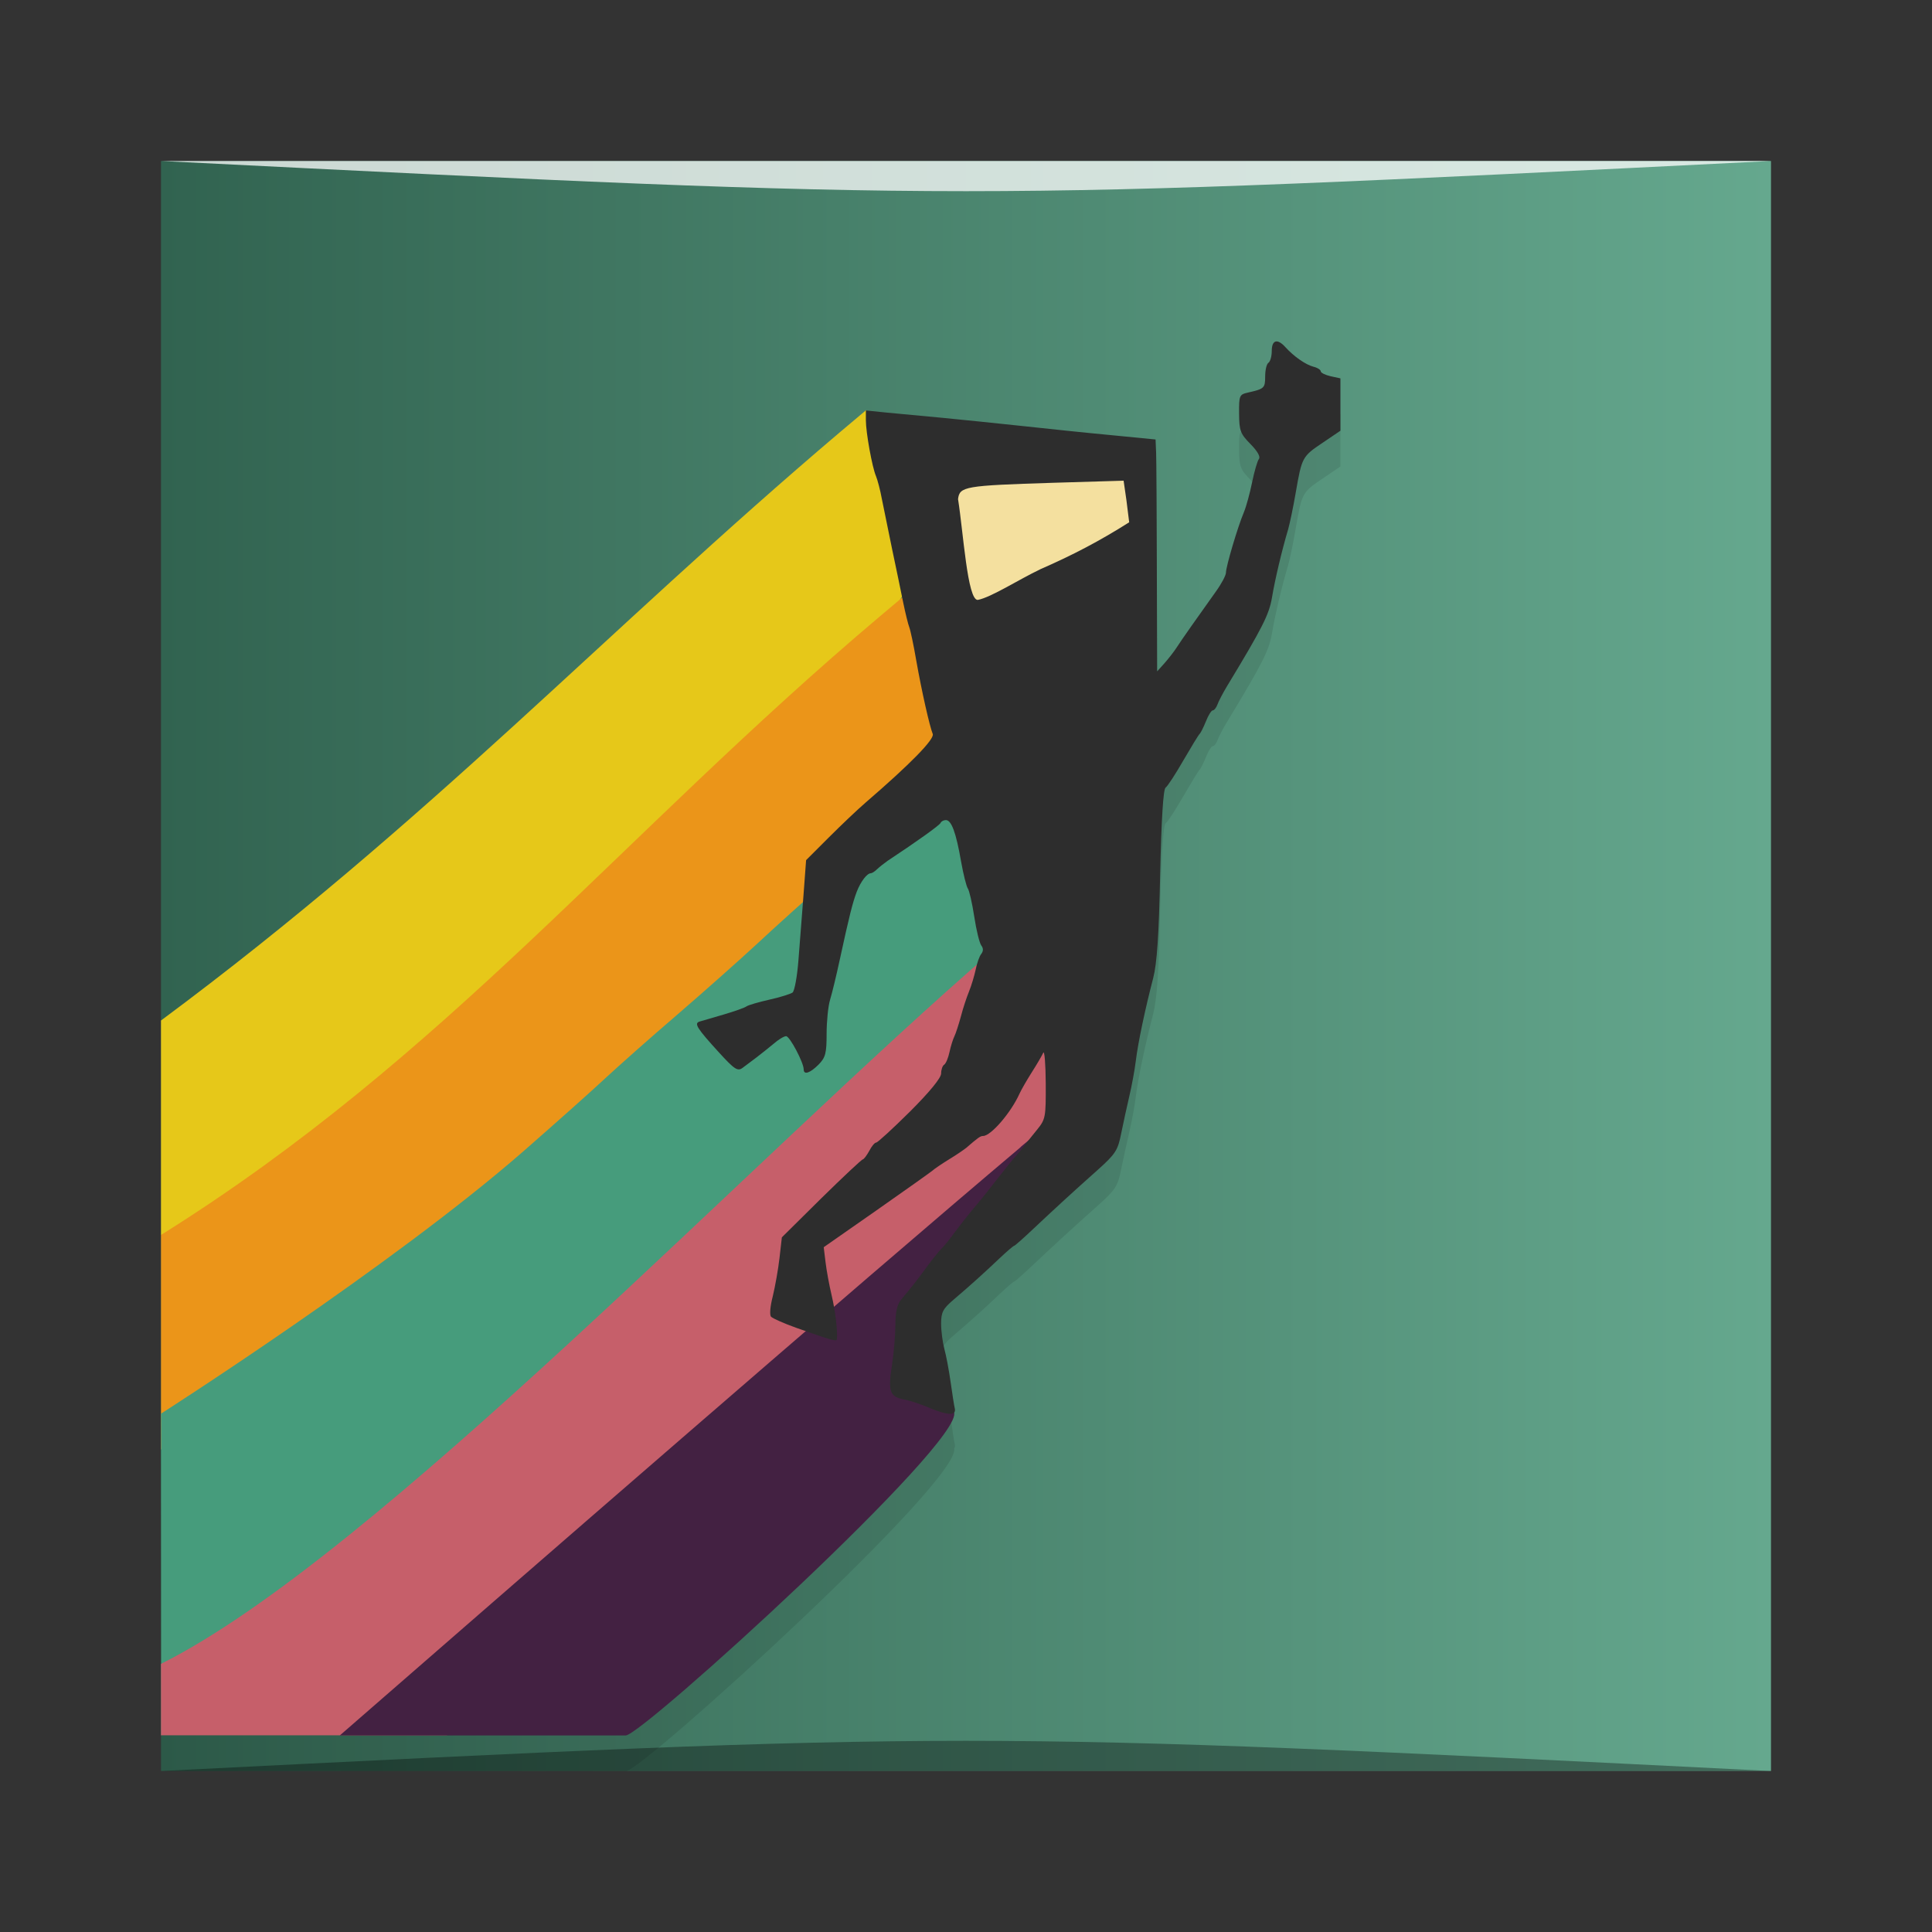 <?xml version="1.0" encoding="UTF-8" standalone="no"?>
<svg
   xmlns:dc="http://purl.org/dc/elements/1.1/"
   xmlns:cc="http://creativecommons.org/ns#"
   xmlns:rdf="http://www.w3.org/1999/02/22-rdf-syntax-ns#"
   xmlns:svg="http://www.w3.org/2000/svg"
   xmlns="http://www.w3.org/2000/svg"
   xmlns:xlink="http://www.w3.org/1999/xlink"
   xmlns:sodipodi="http://sodipodi.sourceforge.net/DTD/sodipodi-0.dtd"
   xmlns:inkscape="http://www.inkscape.org/namespaces/inkscape"
   viewBox="0 0 48 48"
   id="svg2"
   version="1.1"
   inkscape:version="0.48.5 r10040"
   width="100%"
   height="100%"
   sodipodi:docname="Runner.svg">
  <rect x="0" y="0" width="48" height="48" fill="#333333" stroke="none"/>
  <sodipodi:namedview
     pagecolor="#ffffff"
     bordercolor="#666666"
     borderopacity="1"
     objecttolerance="10"
     gridtolerance="10"
     guidetolerance="10"
     inkscape:pageopacity="0"
     inkscape:pageshadow="2"
     inkscape:window-width="1301"
     inkscape:window-height="744"
     id="namedview83"
     showgrid="true"
     showguides="true"
     inkscape:zoom="2.8854167"
     inkscape:cx="7.785302"
     inkscape:cy="57.229658"
     inkscape:window-x="65"
     inkscape:window-y="24"
     inkscape:window-maximized="1"
     inkscape:current-layer="svg2">
    <inkscape:grid
       type="xygrid"
       id="grid3062" />
  </sodipodi:namedview>
  <defs
     id="defs4">
    <linearGradient
       id="linearGradient3764"
       y1="47"
       x2="0"
       y2="1"
       gradientUnits="userSpaceOnUse">
      <stop
         stop-color="#316350"
         stop-opacity="1"
         id="stop7" />
      <stop
         offset="1"
         stop-color="#38715b"
         stop-opacity="1"
         id="stop9"
         style="stop-color:#65a88e;stop-opacity:1;" />
    </linearGradient>
    <linearGradient
       y2="1028.362"
       x2="44"
       y1="1028.362"
       x1="4"
       gradientTransform="translate(3.0511475e-8,-1004.362)"
       gradientUnits="userSpaceOnUse"
       id="linearGradient3019"
       xlink:href="#linearGradient3764"
       inkscape:collect="always" />
  </defs>
  <rect
     style="fill:url(#linearGradient3019);fill-opacity:1.0;stroke:none"
     id="rect3758"
     width="40"
     height="40"
     x="4"
     y="4"
     ry="0" />
  <path
     style="opacity:0.35;fill:#000000;fill-opacity:1;stroke:none"
     d="m 4,44 40,3e-4 c -20,-1 -20,-1 -40,0 z"
     id="path3800"
     inkscape:connector-curvature="0"
     sodipodi:nodetypes="cccc" />
  <path
     sodipodi:nodetypes="cccc"
     inkscape:connector-curvature="0"
     id="path3804"
     d="m 4,4 40,-2e-4 c -20,1 -20,1 -40,0 z"
     style="opacity:0.75;fill:#ffffff;fill-opacity:1;stroke:none" />
  <g
     id="g33" />
  <g
     transform="matrix(0.888,0,0,0.888,4,1.379)"
     id="g39">
    <g
       id="g41"
       style="opacity:0.1">
      <!-- color: #38715b -->
      <g
         id="g43">
        <path
           d="m 22.516,15.734 c -0.066,-0.348 -0.199,-1.031 -0.297,-1.516 -0.191,-0.996 -0.164,-1.172 0.203,-1.266 0.492,-0.121 4.664,-0.23 4.727,-0.125 0.035,0.063 0.086,0.371 0.105,0.688 l 0.043,0.578 -0.887,0.465 c -0.855,0.445 -3.668,1.805 -3.738,1.805 -0.02,0 -0.09,-0.281 -0.156,-0.629 m 0,0"
           id="path45"
           inkscape:connector-curvature="0"
           style="fill:#000000;fill-opacity:1;fill-rule:nonzero;stroke:none" />
        <path
           d="M 0,28 C 7.547,22.398 12.41,17.125 18.992,11.543 l 0.738,-0.621 0.184,0.883 c 0.098,0.484 0.211,1.039 0.246,1.234 0.305,1.613 0.426,2.09 0.668,2.645 0.195,0.441 -0.438,1.078 -6.898,6.973 -4.953,4.047 -8.824,10.1 -13.93,11.344 0,-1.832 0,-4.094 0,-6 m 0,0"
           id="path47"
           inkscape:connector-curvature="0"
           style="fill:#000000;fill-opacity:1;fill-rule:nonzero;stroke:none" />
        <path
           d="M 0,40 C 0,38.246 0,35.906 0,34 8,29 12.832,22.84 20.12,16.687 l 0.738,-0.621 0.18,0.879 c 0.102,0.484 0.211,1.043 0.25,1.234 0.301,1.617 0.422,2.09 0.664,2.645 C 16.55,26.012 9.46,37.086 -0.001,40.004 m 0,0"
           id="path49"
           inkscape:connector-curvature="0"
           style="fill:#000000;fill-opacity:1;fill-rule:nonzero;stroke:none" />
        <path
           d="m 0,39 c 0,0 6.457,-4.125 10.152,-7.352 0.875,-0.766 1.898,-1.676 2.273,-2.027 0.375,-0.348 1.281,-1.152 2.02,-1.785 0.734,-0.633 1.734,-1.52 2.223,-1.973 1.043,-0.973 3.563,-3.203 4.613,-4.086 l 0.742,-0.621 0.18,0.883 c 0.102,0.484 0.211,1.039 0.246,1.234 0.305,1.613 0.426,2.09 0.668,2.645 0.164,2.391 -23.11,22.08 -23.11,22.08 m 0,-9"
           id="path51"
           inkscape:connector-curvature="0"
           style="fill:#000000;fill-opacity:1;fill-rule:nonzero;stroke:none" />
        <path
           d="M 0,46 C 6,43 16.645,31.758 23.273,26.047 l 0.738,-0.621 0.184,0.883 c 0.098,0.484 0.211,1.043 0.246,1.234 0.305,1.613 0.426,2.09 0.668,2.645 0.195,0.441 -0.438,1.078 -6.898,6.973 -1.086,0.988 -2.461,2.262 -3.059,2.828 C 14.476,40.626 8,47.999 8,47.999 l -8,0 m 0,-2"
           id="path53"
           inkscape:connector-curvature="0"
           style="fill:#000000;fill-opacity:1;fill-rule:nonzero;stroke:none" />
        <path
           d="m 24.05,31.539 0.742,-0.621 0.18,0.879 c 0.102,0.488 0.402,1.113 0.25,1.234 -3.938,3.195 -4.148,3.23 -3.035,5.922 0.332,0.805 -8.727,9.05 -9.184,9.05 l -8,0 c 4.73,-4.121 14.453,-12.582 19.05,-16.461 m 0,0"
           id="path55"
           inkscape:connector-curvature="0"
           style="fill:#000000;fill-opacity:1;fill-rule:nonzero;stroke:none" />
        <path
           d="m 21.508,38.84 c -0.25,-0.105 -0.57,-0.211 -0.707,-0.234 -0.41,-0.078 -0.465,-0.219 -0.352,-0.949 0.055,-0.355 0.098,-0.875 0.098,-1.152 0,-0.344 0.051,-0.563 0.16,-0.695 0.328,-0.391 0.445,-0.543 0.711,-0.906 0.148,-0.203 0.336,-0.434 0.41,-0.512 0.078,-0.074 0.25,-0.285 0.379,-0.465 0.223,-0.297 0.434,-0.563 0.742,-0.926 0.063,-0.074 0.273,-0.344 0.469,-0.594 0.195,-0.25 0.422,-0.531 0.504,-0.621 0.082,-0.094 0.191,-0.227 0.242,-0.293 0.051,-0.07 0.203,-0.262 0.344,-0.434 0.242,-0.297 0.25,-0.352 0.246,-1.301 -0.004,-0.547 -0.035,-0.93 -0.07,-0.855 -0.035,0.078 -0.176,0.32 -0.316,0.539 -0.141,0.223 -0.297,0.492 -0.348,0.605 -0.238,0.531 -0.801,1.184 -1.02,1.184 -0.074,0 -0.137,0.043 -0.465,0.328 -0.063,0.051 -0.277,0.199 -0.477,0.32 -0.203,0.125 -0.418,0.27 -0.477,0.324 -0.063,0.051 -0.77,0.555 -1.574,1.117 l -1.465,1.023 0.051,0.418 c 0.027,0.23 0.105,0.652 0.172,0.934 0.105,0.441 0.172,1.023 0.145,1.227 -0.012,0.066 -0.156,0.023 -1.137,-0.324 -0.34,-0.121 -0.656,-0.262 -0.703,-0.309 -0.047,-0.047 -0.027,-0.289 0.047,-0.574 0.066,-0.273 0.152,-0.754 0.188,-1.07 l 0.066,-0.578 1.105,-1.094 c 0.609,-0.598 1.133,-1.09 1.164,-1.09 0.027,-0.004 0.105,-0.105 0.176,-0.234 0.066,-0.129 0.152,-0.234 0.195,-0.234 0.039,0 0.465,-0.391 0.945,-0.867 0.551,-0.551 0.871,-0.941 0.871,-1.066 0,-0.105 0.039,-0.219 0.086,-0.246 0.047,-0.031 0.113,-0.188 0.148,-0.352 0.035,-0.164 0.098,-0.363 0.137,-0.441 0.039,-0.078 0.121,-0.332 0.184,-0.563 0.059,-0.23 0.164,-0.543 0.227,-0.695 0.063,-0.156 0.145,-0.426 0.184,-0.605 0.035,-0.18 0.105,-0.379 0.156,-0.441 0.059,-0.078 0.063,-0.156 0.004,-0.234 -0.051,-0.063 -0.141,-0.426 -0.199,-0.809 -0.059,-0.383 -0.141,-0.738 -0.18,-0.789 -0.039,-0.055 -0.125,-0.395 -0.188,-0.75 -0.141,-0.813 -0.27,-1.164 -0.426,-1.164 -0.063,0 -0.129,0.035 -0.148,0.078 -0.023,0.063 -0.645,0.508 -1.484,1.063 -0.094,0.066 -0.223,0.168 -0.289,0.23 -0.066,0.066 -0.148,0.117 -0.18,0.117 -0.105,0 -0.281,0.23 -0.391,0.512 -0.117,0.305 -0.215,0.699 -0.477,1.906 -0.094,0.438 -0.215,0.938 -0.27,1.117 -0.055,0.18 -0.098,0.609 -0.098,0.957 0,0.547 -0.031,0.664 -0.227,0.863 -0.234,0.234 -0.414,0.297 -0.414,0.133 0,-0.191 -0.391,-0.93 -0.492,-0.93 -0.059,0 -0.215,0.094 -0.348,0.211 -0.137,0.113 -0.352,0.285 -0.48,0.383 -0.129,0.098 -0.305,0.227 -0.391,0.293 -0.137,0.102 -0.227,0.043 -0.668,-0.441 -0.609,-0.668 -0.695,-0.805 -0.535,-0.855 0.066,-0.02 0.367,-0.109 0.668,-0.195 0.305,-0.09 0.594,-0.191 0.641,-0.227 0.051,-0.039 0.34,-0.121 0.645,-0.191 0.301,-0.066 0.594,-0.16 0.648,-0.199 0.055,-0.043 0.129,-0.445 0.164,-0.895 0.035,-0.445 0.098,-1.262 0.141,-1.813 l 0.074,-0.996 0.629,-0.629 c 0.348,-0.348 0.816,-0.793 1.043,-0.988 1.246,-1.074 1.93,-1.773 1.871,-1.914 -0.09,-0.227 -0.305,-1.176 -0.461,-2.055 -0.074,-0.434 -0.164,-0.855 -0.195,-0.93 C 20.905,16.92 20.827,16.607 20.764,16.299 20.701,15.994 20.565,15.322 20.455,14.811 20.35,14.299 20.221,13.67 20.17,13.416 20.123,13.158 20.045,12.865 20.002,12.764 19.897,12.518 19.721,11.549 19.721,11.205 l 0,-0.273 0.574,0.059 c 0.313,0.031 1.023,0.098 1.578,0.148 0.555,0.055 1.563,0.156 2.242,0.23 0.68,0.074 1.793,0.191 2.473,0.254 l 1.238,0.121 0.016,0.371 c 0.008,0.203 0.016,1.664 0.02,3.246 l 0.008,2.871 0.207,-0.23 c 0.113,-0.129 0.27,-0.328 0.344,-0.445 0.141,-0.219 0.59,-0.855 1.09,-1.555 0.156,-0.215 0.285,-0.457 0.285,-0.535 0,-0.168 0.328,-1.277 0.5,-1.684 0.066,-0.156 0.168,-0.531 0.23,-0.836 0.063,-0.305 0.148,-0.602 0.191,-0.656 0.051,-0.063 -0.039,-0.219 -0.234,-0.418 -0.285,-0.289 -0.316,-0.371 -0.32,-0.852 -0.004,-0.508 0.008,-0.535 0.25,-0.59 0.453,-0.102 0.48,-0.125 0.48,-0.449 0,-0.18 0.039,-0.348 0.09,-0.383 0.051,-0.031 0.094,-0.18 0.094,-0.328 0,-0.313 0.156,-0.359 0.379,-0.113 0.242,0.266 0.566,0.492 0.789,0.551 0.113,0.027 0.203,0.086 0.203,0.129 0,0.039 0.125,0.102 0.277,0.137 l 0.273,0.059 0,1.465 -0.496,0.336 c -0.57,0.383 -0.582,0.402 -0.754,1.395 -0.07,0.41 -0.168,0.871 -0.211,1.023 -0.18,0.602 -0.371,1.418 -0.453,1.91 -0.082,0.48 -0.258,0.832 -1.266,2.496 -0.113,0.188 -0.23,0.414 -0.262,0.504 -0.031,0.086 -0.09,0.16 -0.129,0.16 -0.039,0 -0.125,0.137 -0.191,0.305 -0.066,0.164 -0.145,0.32 -0.172,0.348 -0.031,0.023 -0.234,0.359 -0.457,0.742 -0.223,0.387 -0.445,0.73 -0.5,0.766 -0.066,0.043 -0.117,0.887 -0.152,2.418 -0.035,1.723 -0.09,2.504 -0.195,2.91 -0.223,0.855 -0.426,1.813 -0.488,2.328 -0.031,0.254 -0.113,0.695 -0.18,0.977 -0.066,0.281 -0.168,0.75 -0.227,1.039 -0.094,0.477 -0.156,0.574 -0.656,1.023 -0.742,0.66 -1.164,1.051 -1.785,1.633 -0.285,0.27 -0.535,0.492 -0.555,0.492 -0.023,0 -0.211,0.164 -0.422,0.363 -0.434,0.41 -0.773,0.719 -1.277,1.148 -0.293,0.25 -0.344,0.348 -0.344,0.668 0,0.207 0.043,0.523 0.09,0.703 0.051,0.18 0.129,0.598 0.176,0.93 0.047,0.332 0.098,0.664 0.117,0.738 0.047,0.203 -0.191,0.199 -0.703,-0.012 m 3.09,-23.465 c 0.914,-0.398 1.68,-0.801 2.492,-1.316 -0.004,-0.047 -0.039,-0.328 -0.078,-0.625 l -0.078,-0.539 -1.98,0.059 c -2.469,0.078 -2.609,0.102 -2.652,0.457 0.148,0.93 0.262,2.828 0.551,2.82 0.375,-0.07 1.16,-0.578 1.746,-0.855 m 0,0"
           id="path57"
           inkscape:connector-curvature="0"
           style="fill:#000000;fill-opacity:1;fill-rule:nonzero;stroke:none" />
      </g>
    </g>
  </g>
  <g
     id="g63"
     transform="matrix(0.888,0,0,0.888,4,0.49)">
    <path
       d="m 22.516,15.734 c -0.066,-0.348 -0.199,-1.031 -0.297,-1.516 -0.191,-0.996 -0.164,-1.172 0.203,-1.266 0.492,-0.121 4.664,-0.23 4.727,-0.125 0.035,0.063 0.086,0.371 0.105,0.688 l 0.043,0.578 -0.887,0.465 c -0.855,0.445 -3.668,1.805 -3.738,1.805 -0.02,0 -0.09,-0.281 -0.156,-0.629 m 0,0"
       id="path65"
       inkscape:connector-curvature="0"
       style="fill:#f4e09f;fill-opacity:1;fill-rule:nonzero;stroke:none" />
    <path
       d="M 0,28 C 7.547,22.398 12.41,17.125 18.992,11.543 l 0.738,-0.621 0.184,0.883 c 0.098,0.484 0.211,1.039 0.246,1.234 0.305,1.613 0.426,2.09 0.668,2.645 0.195,0.441 -0.438,1.078 -6.898,6.973 -4.953,4.047 -8.824,10.1 -13.93,11.344 0,-1.832 0,-4.094 0,-6 m 0,0"
       id="path67"
       inkscape:connector-curvature="0"
       style="fill:#e6c819;fill-opacity:1;fill-rule:nonzero;stroke:none" />
    <path
       d="M 0,40 C 0,38.246 0,35.906 0,34 8,29 12.832,22.84 20.12,16.687 l 0.738,-0.621 0.18,0.879 c 0.102,0.484 0.211,1.043 0.25,1.234 0.301,1.617 0.422,2.09 0.664,2.645 C 16.55,26.012 9.46,37.086 -0.001,40.004 m 0,0"
       id="path69"
       inkscape:connector-curvature="0"
       style="fill:#eb9519;fill-opacity:1;fill-rule:nonzero;stroke:none" />
    <path
       d="m 0,39 c 0,0 6.457,-4.125 10.152,-7.352 0.875,-0.766 1.898,-1.676 2.273,-2.027 0.375,-0.348 1.281,-1.152 2.02,-1.785 0.734,-0.633 1.734,-1.52 2.223,-1.973 1.043,-0.973 3.563,-3.203 4.613,-4.086 l 0.742,-0.621 0.18,0.883 c 0.102,0.484 0.211,1.039 0.246,1.234 0.305,1.613 0.426,2.09 0.668,2.645 0.164,2.391 -23.11,22.08 -23.11,22.08 m 0,-9"
       id="path71"
       inkscape:connector-curvature="0"
       style="fill:#469c7c;fill-opacity:1;fill-rule:nonzero;stroke:none" />
    <path
       d="M 0,46 C 6,43 16.645,31.758 23.273,26.047 l 0.738,-0.621 0.184,0.883 c 0.098,0.484 0.211,1.043 0.246,1.234 0.305,1.613 0.426,2.09 0.668,2.645 0.195,0.441 -0.438,1.078 -6.898,6.973 -1.086,0.988 -2.461,2.262 -3.059,2.828 C 14.476,40.626 8,47.999 8,47.999 l -8,0 m 0,-2"
       id="path73"
       inkscape:connector-curvature="0"
       style="fill:#c65f6a;fill-opacity:1;fill-rule:nonzero;stroke:none" />
    <path
       d="m 24.05,31.539 0.742,-0.621 0.18,0.879 c 0.102,0.488 0.402,1.113 0.25,1.234 -3.938,3.195 -4.148,3.23 -3.035,5.922 0.332,0.805 -8.727,9.05 -9.184,9.05 l -8,0 c 4.73,-4.121 14.453,-12.582 19.05,-16.461 m 0,0"
       id="path75"
       inkscape:connector-curvature="0"
       style="fill:#432142;fill-opacity:1;fill-rule:nonzero;stroke:none" />
    <path
       d="m 21.508,38.84 c -0.25,-0.105 -0.57,-0.211 -0.707,-0.234 -0.41,-0.078 -0.465,-0.219 -0.352,-0.949 0.055,-0.355 0.098,-0.875 0.098,-1.152 0,-0.344 0.051,-0.563 0.16,-0.695 0.328,-0.391 0.445,-0.543 0.711,-0.906 0.148,-0.203 0.336,-0.434 0.41,-0.512 0.078,-0.074 0.25,-0.285 0.379,-0.465 0.223,-0.297 0.434,-0.563 0.742,-0.926 0.063,-0.074 0.273,-0.344 0.469,-0.594 0.195,-0.25 0.422,-0.531 0.504,-0.621 0.082,-0.094 0.191,-0.227 0.242,-0.293 0.051,-0.07 0.203,-0.262 0.344,-0.434 0.242,-0.297 0.25,-0.352 0.246,-1.301 -0.004,-0.547 -0.035,-0.93 -0.07,-0.855 -0.035,0.078 -0.176,0.32 -0.316,0.539 -0.141,0.223 -0.297,0.492 -0.348,0.605 -0.238,0.531 -0.801,1.184 -1.02,1.184 -0.074,0 -0.137,0.043 -0.465,0.328 -0.063,0.051 -0.277,0.199 -0.477,0.32 -0.203,0.125 -0.418,0.27 -0.477,0.324 -0.063,0.051 -0.77,0.555 -1.574,1.117 l -1.465,1.023 0.051,0.418 c 0.027,0.23 0.105,0.652 0.172,0.934 0.105,0.441 0.172,1.023 0.145,1.227 -0.012,0.066 -0.156,0.023 -1.137,-0.324 -0.34,-0.121 -0.656,-0.262 -0.703,-0.309 -0.047,-0.047 -0.027,-0.289 0.047,-0.574 0.066,-0.273 0.152,-0.754 0.188,-1.07 l 0.066,-0.578 1.105,-1.094 c 0.609,-0.598 1.133,-1.09 1.164,-1.09 0.027,-0.004 0.105,-0.105 0.176,-0.234 0.066,-0.129 0.152,-0.234 0.195,-0.234 0.039,0 0.465,-0.391 0.945,-0.867 0.551,-0.551 0.871,-0.941 0.871,-1.066 0,-0.105 0.039,-0.219 0.086,-0.246 0.047,-0.031 0.113,-0.188 0.148,-0.352 0.035,-0.164 0.098,-0.363 0.137,-0.441 0.039,-0.078 0.121,-0.332 0.184,-0.563 0.059,-0.23 0.164,-0.543 0.227,-0.695 0.063,-0.156 0.145,-0.426 0.184,-0.605 0.035,-0.18 0.105,-0.379 0.156,-0.441 0.059,-0.078 0.063,-0.156 0.004,-0.234 -0.051,-0.063 -0.141,-0.426 -0.199,-0.809 -0.059,-0.383 -0.141,-0.738 -0.18,-0.789 -0.039,-0.055 -0.125,-0.395 -0.188,-0.75 -0.141,-0.813 -0.27,-1.164 -0.426,-1.164 -0.063,0 -0.129,0.035 -0.148,0.078 -0.023,0.063 -0.645,0.508 -1.484,1.063 -0.094,0.066 -0.223,0.168 -0.289,0.23 -0.066,0.066 -0.148,0.117 -0.18,0.117 -0.105,0 -0.281,0.23 -0.391,0.512 -0.117,0.305 -0.215,0.699 -0.477,1.906 -0.094,0.438 -0.215,0.938 -0.27,1.117 -0.055,0.18 -0.098,0.609 -0.098,0.957 0,0.547 -0.031,0.664 -0.227,0.863 -0.234,0.234 -0.414,0.297 -0.414,0.133 0,-0.191 -0.391,-0.93 -0.492,-0.93 -0.059,0 -0.215,0.094 -0.348,0.211 -0.137,0.113 -0.352,0.285 -0.48,0.383 -0.129,0.098 -0.305,0.227 -0.391,0.293 -0.137,0.102 -0.227,0.043 -0.668,-0.441 -0.609,-0.668 -0.695,-0.805 -0.535,-0.855 0.066,-0.02 0.367,-0.109 0.668,-0.195 0.305,-0.09 0.594,-0.191 0.641,-0.227 0.051,-0.039 0.34,-0.121 0.645,-0.191 0.301,-0.066 0.594,-0.16 0.648,-0.199 0.055,-0.043 0.129,-0.445 0.164,-0.895 0.035,-0.445 0.098,-1.262 0.141,-1.813 l 0.074,-0.996 0.629,-0.629 c 0.348,-0.348 0.816,-0.793 1.043,-0.988 1.246,-1.074 1.93,-1.773 1.871,-1.914 -0.09,-0.227 -0.305,-1.176 -0.461,-2.055 -0.074,-0.434 -0.164,-0.855 -0.195,-0.93 C 20.905,16.92 20.827,16.607 20.764,16.299 20.701,15.994 20.565,15.322 20.455,14.811 20.35,14.299 20.221,13.67 20.17,13.416 20.123,13.158 20.045,12.865 20.002,12.764 19.897,12.518 19.721,11.549 19.721,11.205 l 0,-0.273 0.574,0.059 c 0.313,0.031 1.023,0.098 1.578,0.148 0.555,0.055 1.563,0.156 2.242,0.23 0.68,0.074 1.793,0.191 2.473,0.254 l 1.238,0.121 0.016,0.371 c 0.008,0.203 0.016,1.664 0.02,3.246 l 0.008,2.871 0.207,-0.23 c 0.113,-0.129 0.27,-0.328 0.344,-0.445 0.141,-0.219 0.59,-0.855 1.09,-1.555 0.156,-0.215 0.285,-0.457 0.285,-0.535 0,-0.168 0.328,-1.277 0.5,-1.684 0.066,-0.156 0.168,-0.531 0.23,-0.836 0.063,-0.305 0.148,-0.602 0.191,-0.656 0.051,-0.063 -0.039,-0.219 -0.234,-0.418 -0.285,-0.289 -0.316,-0.371 -0.32,-0.852 -0.004,-0.508 0.008,-0.535 0.25,-0.59 0.453,-0.102 0.48,-0.125 0.48,-0.449 0,-0.18 0.039,-0.348 0.09,-0.383 0.051,-0.031 0.094,-0.18 0.094,-0.328 0,-0.313 0.156,-0.359 0.379,-0.113 0.242,0.266 0.566,0.492 0.789,0.551 0.113,0.027 0.203,0.086 0.203,0.129 0,0.039 0.125,0.102 0.277,0.137 l 0.273,0.059 0,1.465 -0.496,0.336 c -0.57,0.383 -0.582,0.402 -0.754,1.395 -0.07,0.41 -0.168,0.871 -0.211,1.023 -0.18,0.602 -0.371,1.418 -0.453,1.91 -0.082,0.48 -0.258,0.832 -1.266,2.496 -0.113,0.188 -0.23,0.414 -0.262,0.504 -0.031,0.086 -0.09,0.16 -0.129,0.16 -0.039,0 -0.125,0.137 -0.191,0.305 -0.066,0.164 -0.145,0.32 -0.172,0.348 -0.031,0.023 -0.234,0.359 -0.457,0.742 -0.223,0.387 -0.445,0.73 -0.5,0.766 -0.066,0.043 -0.117,0.887 -0.152,2.418 -0.035,1.723 -0.09,2.504 -0.195,2.91 -0.223,0.855 -0.426,1.813 -0.488,2.328 -0.031,0.254 -0.113,0.695 -0.18,0.977 -0.066,0.281 -0.168,0.75 -0.227,1.039 -0.094,0.477 -0.156,0.574 -0.656,1.023 -0.742,0.66 -1.164,1.051 -1.785,1.633 -0.285,0.27 -0.535,0.492 -0.555,0.492 -0.023,0 -0.211,0.164 -0.422,0.363 -0.434,0.41 -0.773,0.719 -1.277,1.148 -0.293,0.25 -0.344,0.348 -0.344,0.668 0,0.207 0.043,0.523 0.09,0.703 0.051,0.18 0.129,0.598 0.176,0.93 0.047,0.332 0.098,0.664 0.117,0.738 0.047,0.203 -0.191,0.199 -0.703,-0.012 m 3.09,-23.465 c 0.914,-0.398 1.68,-0.801 2.492,-1.316 -0.004,-0.047 -0.039,-0.328 -0.078,-0.625 l -0.078,-0.539 -1.98,0.059 c -2.469,0.078 -2.609,0.102 -2.652,0.457 0.148,0.93 0.262,2.828 0.551,2.82 0.375,-0.07 1.16,-0.578 1.746,-0.855 m 0,0"
       id="path77"
       inkscape:connector-curvature="0"
       style="fill:#2d2d2d;fill-opacity:1;fill-rule:nonzero;stroke:none" />
  </g>
</svg>
